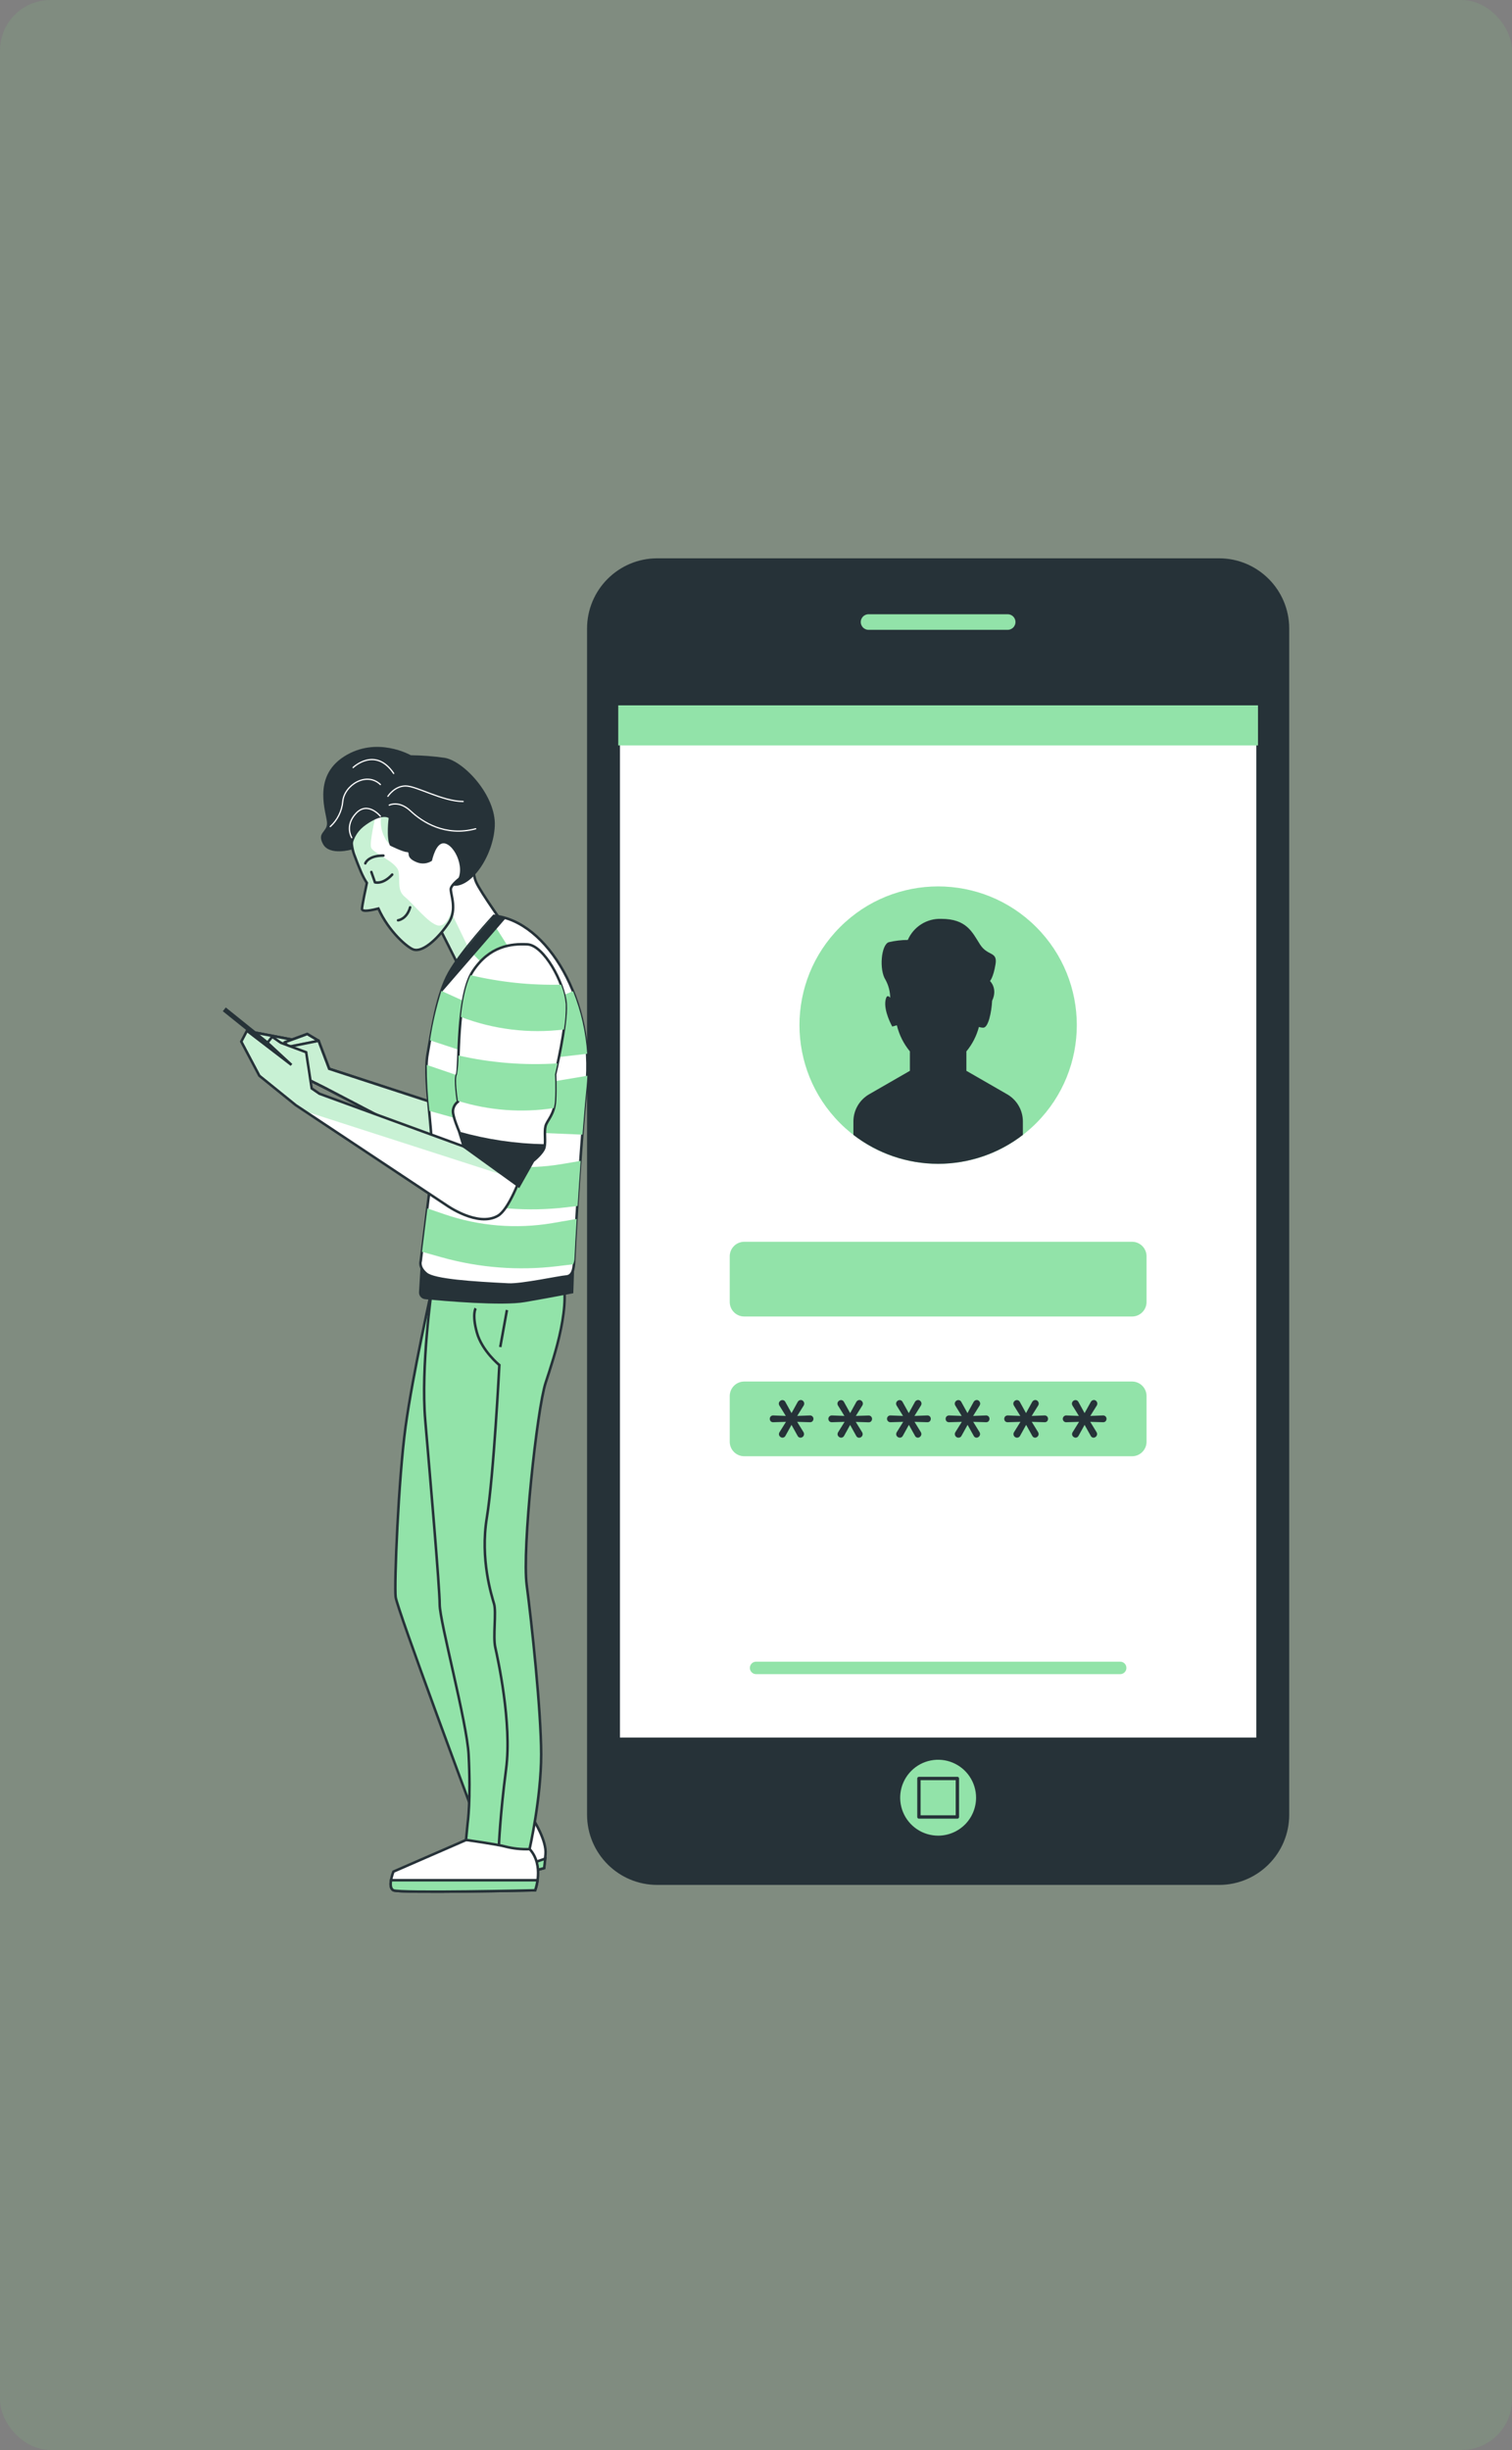 <svg width="600" height="972" viewBox="0 0 600 972" fill="none" xmlns="http://www.w3.org/2000/svg">
<rect x="0" y="0" width="600" height="972" fill="#808080" stroke="none"/>
<rect width="600" height="972" rx="20" fill="#81C784" fill-opacity="0.18"/>
<path d="M483.729 221.5H260.826C245.437 221.5 232.962 233.975 232.962 249.365V719.95C232.962 735.34 245.437 747.815 260.826 747.815H483.729C499.118 747.815 511.593 735.34 511.593 719.95V249.365C511.593 233.975 499.118 221.5 483.729 221.5Z" fill="#263238"/>
<path d="M499.202 279.294H245.338V690.021H499.202V279.294Z" fill="white" stroke="#263238" stroke-width="1.337" stroke-miterlimit="10"/>
<path d="M411.187 445.609C432.676 424.12 432.676 389.279 411.187 367.79C389.698 346.301 354.857 346.301 333.368 367.79C311.878 389.279 311.878 424.12 333.368 445.609C354.857 467.099 389.698 467.099 411.187 445.609Z" fill="#92E3A9"/>
<path d="M444.52 664.193H300.049C299.724 664.194 299.401 664.132 299.101 664.009C298.8 663.886 298.526 663.704 298.295 663.475C298.065 663.246 297.882 662.973 297.757 662.673C297.632 662.373 297.568 662.051 297.568 661.726C297.566 661.4 297.629 661.076 297.753 660.774C297.877 660.472 298.06 660.198 298.29 659.967C298.521 659.737 298.795 659.554 299.097 659.43C299.399 659.306 299.723 659.243 300.049 659.245H444.52C444.845 659.245 445.167 659.309 445.467 659.434C445.768 659.559 446.04 659.742 446.27 659.972C446.499 660.203 446.68 660.477 446.803 660.778C446.926 661.078 446.989 661.401 446.987 661.726C446.987 662.38 446.727 663.008 446.264 663.47C445.802 663.933 445.174 664.193 444.52 664.193Z" fill="#92E3A9"/>
<path d="M449.224 492.66H295.331C292.155 492.66 289.58 495.234 289.58 498.411V516.552C289.58 519.728 292.155 522.303 295.331 522.303H449.224C452.4 522.303 454.975 519.728 454.975 516.552V498.411C454.975 495.234 452.4 492.66 449.224 492.66Z" fill="#92E3A9"/>
<path d="M449.224 548.102H295.331C292.155 548.102 289.58 550.677 289.58 553.853V571.994C289.58 575.17 292.155 577.745 295.331 577.745H449.224C452.4 577.745 454.975 575.17 454.975 571.994V553.853C454.975 550.677 452.4 548.102 449.224 548.102Z" fill="#92E3A9"/>
<path d="M399.676 434.148L383.485 424.827V417.126C385.829 414.289 387.527 410.976 388.461 407.417C389.018 407.615 389.605 407.717 390.196 407.718C392.204 407.718 393.48 401.494 393.696 397.048C396.033 392.101 392.849 389.204 392.849 389.204C392.849 389.204 394.169 387.884 395.044 382.593C395.918 377.301 391.96 379.509 388.877 374.662C385.794 369.815 383.585 364.537 373.46 364.537C370.671 364.445 367.918 365.195 365.56 366.689C363.201 368.182 361.347 370.351 360.238 372.912C357.718 372.921 355.206 373.215 352.752 373.787C349.654 374.662 348.78 384.801 351.418 388.773C352.6 390.944 353.23 393.372 353.254 395.844C352.551 394.983 351.82 394.754 351.418 396.704C350.543 401.107 354.071 407.273 354.071 407.273L355.893 406.757C356.81 410.561 358.581 414.107 361.07 417.126V424.827L344.879 434.148C342.988 435.24 341.417 436.81 340.325 438.7C339.233 440.591 338.657 442.735 338.655 444.919V450.253C348.284 457.692 360.109 461.728 372.277 461.728C384.446 461.728 396.27 457.692 405.9 450.253V444.919C405.901 442.735 405.326 440.589 404.233 438.698C403.141 436.807 401.569 435.238 399.676 434.148Z" fill="#263238"/>
<path d="M310.532 570.374C310.161 570.368 309.806 570.219 309.543 569.958C309.402 569.832 309.289 569.677 309.212 569.504C309.136 569.331 309.097 569.143 309.098 568.954C309.103 568.695 309.177 568.443 309.313 568.223L311.895 564.092L306.861 564.25C306.671 564.262 306.481 564.234 306.303 564.167C306.125 564.1 305.963 563.997 305.828 563.863C305.595 563.6 305.465 563.261 305.465 562.909C305.465 562.558 305.595 562.218 305.828 561.956C305.961 561.817 306.121 561.709 306.3 561.64C306.478 561.57 306.67 561.541 306.861 561.554L311.823 561.74L309.27 557.625C309.131 557.401 309.057 557.143 309.055 556.879C309.054 556.69 309.093 556.502 309.169 556.329C309.246 556.156 309.359 556.001 309.5 555.875C309.763 555.613 310.118 555.464 310.489 555.459C310.734 555.461 310.972 555.532 311.178 555.664C311.384 555.796 311.548 555.983 311.651 556.205L314.103 560.636L316.527 556.234C316.642 555.999 316.819 555.8 317.039 555.658C317.259 555.517 317.513 555.438 317.774 555.43C317.956 555.431 318.135 555.47 318.3 555.544C318.466 555.618 318.614 555.726 318.735 555.861C318.998 556.134 319.143 556.5 319.137 556.879C319.136 557.125 319.072 557.367 318.95 557.582L316.355 561.74L321.388 561.554C321.579 561.541 321.771 561.57 321.949 561.64C322.128 561.709 322.289 561.817 322.421 561.956C322.665 562.209 322.799 562.55 322.794 562.902C322.793 563.258 322.66 563.6 322.421 563.863C322.286 563.997 322.124 564.1 321.946 564.167C321.768 564.234 321.578 564.262 321.388 564.25L316.326 564.092L318.85 568.18C318.991 568.408 319.066 568.671 319.065 568.94C319.065 569.32 318.914 569.685 318.645 569.954C318.376 570.223 318.011 570.374 317.631 570.374C317.385 570.371 317.146 570.295 316.942 570.158C316.738 570.02 316.579 569.826 316.484 569.599L314.089 565.297L311.708 569.599C311.603 569.824 311.437 570.016 311.229 570.152C311.022 570.289 310.781 570.366 310.532 570.374Z" fill="#263238"/>
<path d="M333.793 570.374C333.422 570.368 333.067 570.219 332.804 569.958C332.662 569.832 332.55 569.677 332.473 569.504C332.397 569.331 332.358 569.143 332.359 568.954C332.363 568.695 332.438 568.443 332.574 568.223L335.155 564.092L330.136 564.25C329.945 564.259 329.753 564.229 329.573 564.163C329.394 564.096 329.229 563.994 329.089 563.863C328.899 563.667 328.772 563.417 328.725 563.148C328.678 562.879 328.714 562.601 328.827 562.352C328.94 562.103 329.125 561.894 329.358 561.751C329.592 561.609 329.863 561.54 330.136 561.554L335.084 561.74L332.531 557.625C332.392 557.401 332.318 557.143 332.316 556.879C332.315 556.69 332.354 556.502 332.43 556.329C332.507 556.156 332.619 556.001 332.761 555.875C333.024 555.614 333.379 555.464 333.75 555.459C333.994 555.461 334.233 555.532 334.439 555.664C334.645 555.796 334.809 555.983 334.912 556.205L337.364 560.636L339.788 556.234C339.903 555.999 340.08 555.8 340.3 555.658C340.519 555.517 340.774 555.438 341.035 555.43C341.217 555.43 341.396 555.468 341.562 555.542C341.728 555.616 341.876 555.725 341.996 555.861C342.129 555.995 342.234 556.154 342.306 556.328C342.377 556.503 342.413 556.69 342.412 556.879C342.407 557.127 342.338 557.369 342.211 557.582L339.616 561.74L344.664 561.583C344.852 561.57 345.042 561.599 345.218 561.669C345.394 561.738 345.552 561.846 345.682 561.984C345.926 562.238 346.06 562.578 346.055 562.931C346.054 563.286 345.921 563.629 345.682 563.892C345.549 564.025 345.39 564.128 345.215 564.195C345.039 564.262 344.851 564.291 344.664 564.279L339.587 564.121L342.111 568.208C342.252 568.436 342.327 568.7 342.326 568.968C342.326 569.349 342.175 569.713 341.906 569.982C341.637 570.251 341.272 570.402 340.892 570.402C340.646 570.399 340.406 570.324 340.203 570.187C339.999 570.049 339.84 569.855 339.745 569.628L337.35 565.326L334.969 569.628C334.859 569.848 334.692 570.033 334.485 570.164C334.278 570.296 334.038 570.368 333.793 570.374Z" fill="#263238"/>
<path d="M357.068 570.374C356.692 570.372 356.332 570.223 356.065 569.958C355.924 569.832 355.811 569.677 355.734 569.504C355.658 569.331 355.619 569.143 355.62 568.954C355.624 568.695 355.699 568.443 355.835 568.223L358.417 564.092L353.397 564.25C353.127 564.261 352.86 564.191 352.629 564.049C352.399 563.908 352.216 563.7 352.103 563.454C351.991 563.208 351.955 562.934 351.999 562.667C352.043 562.4 352.165 562.153 352.35 561.956C352.486 561.817 352.649 561.71 352.83 561.641C353.011 561.572 353.204 561.542 353.397 561.554L358.345 561.74L355.792 557.625C355.653 557.401 355.579 557.143 355.577 556.879C355.582 556.691 355.623 556.505 355.699 556.333C355.776 556.16 355.885 556.005 356.022 555.875C356.289 555.61 356.649 555.461 357.025 555.459C357.267 555.463 357.503 555.536 357.706 555.667C357.909 555.799 358.071 555.986 358.173 556.205L360.625 560.636L363.049 556.234C363.164 555.999 363.341 555.8 363.561 555.658C363.781 555.517 364.035 555.438 364.296 555.43C364.478 555.43 364.658 555.468 364.823 555.542C364.989 555.616 365.137 555.725 365.257 555.861C365.39 555.995 365.495 556.154 365.567 556.328C365.638 556.503 365.674 556.69 365.673 556.879C365.668 557.127 365.599 557.369 365.472 557.582L362.877 561.74L367.925 561.554C368.11 561.535 368.298 561.557 368.474 561.617C368.651 561.677 368.813 561.774 368.948 561.902C369.084 562.029 369.191 562.185 369.262 562.357C369.333 562.53 369.366 562.716 369.359 562.902C369.362 563.256 369.234 563.598 369 563.863C368.865 563.997 368.703 564.1 368.525 564.167C368.347 564.234 368.157 564.262 367.968 564.25L362.905 564.092L365.415 568.18C365.556 568.408 365.631 568.671 365.63 568.94C365.626 569.128 365.584 569.314 365.508 569.486C365.431 569.658 365.322 569.814 365.186 569.944C365.061 570.078 364.91 570.185 364.742 570.259C364.575 570.333 364.394 570.372 364.21 570.374C363.966 570.37 363.729 570.294 363.528 570.156C363.326 570.019 363.17 569.825 363.077 569.599L360.668 565.297L358.287 569.599C358.18 569.832 358.008 570.029 357.792 570.166C357.576 570.303 357.325 570.375 357.068 570.374Z" fill="#263238"/>
<path d="M380.329 570.374C379.953 570.372 379.593 570.223 379.325 569.958C379.055 569.693 378.901 569.332 378.895 568.954C378.891 568.696 378.96 568.442 379.096 568.223L381.677 564.092L376.658 564.25C376.466 564.259 376.275 564.229 376.095 564.163C375.916 564.096 375.751 563.994 375.611 563.863C375.377 563.6 375.248 563.261 375.248 562.909C375.248 562.558 375.377 562.218 375.611 561.956C375.75 561.822 375.914 561.717 376.094 561.648C376.274 561.579 376.465 561.547 376.658 561.554L381.62 561.74L379.082 557.625C378.943 557.401 378.868 557.143 378.867 556.879C378.871 556.691 378.913 556.505 378.989 556.333C379.065 556.16 379.175 556.005 379.311 555.875C379.578 555.61 379.939 555.461 380.315 555.459C380.559 555.461 380.798 555.532 381.004 555.664C381.209 555.796 381.373 555.983 381.477 556.205L383.915 560.636L386.338 556.234C386.453 555.999 386.63 555.8 386.85 555.658C387.07 555.517 387.324 555.438 387.586 555.43C387.767 555.43 387.947 555.468 388.113 555.542C388.278 555.616 388.426 555.725 388.547 555.861C388.68 555.995 388.785 556.154 388.856 556.328C388.927 556.503 388.964 556.69 388.963 556.879C388.957 557.127 388.888 557.369 388.762 557.582L386.166 561.74L391.214 561.554C391.4 561.535 391.587 561.557 391.764 561.617C391.94 561.677 392.102 561.774 392.238 561.902C392.374 562.029 392.481 562.185 392.552 562.357C392.622 562.53 392.655 562.716 392.648 562.902C392.651 563.256 392.524 563.598 392.29 563.863C392.155 563.997 391.993 564.1 391.815 564.167C391.637 564.234 391.447 564.262 391.257 564.25L386.195 564.092L388.704 568.18C388.846 568.408 388.92 568.671 388.92 568.94C388.921 569.129 388.882 569.316 388.805 569.489C388.729 569.663 388.616 569.817 388.475 569.944C388.35 570.078 388.199 570.185 388.032 570.259C387.864 570.333 387.683 570.372 387.5 570.374C387.256 570.37 387.019 570.294 386.817 570.156C386.616 570.019 386.459 569.825 386.367 569.599L383.958 565.297L381.577 569.599C381.468 569.836 381.291 570.036 381.069 570.174C380.848 570.311 380.59 570.381 380.329 570.374Z" fill="#263238"/>
<path d="M403.591 570.374C403.215 570.372 402.854 570.223 402.587 569.958C402.365 569.733 402.223 569.441 402.185 569.127C402.146 568.813 402.212 568.495 402.372 568.223L404.939 564.092L399.92 564.25C399.728 564.259 399.537 564.229 399.357 564.163C399.177 564.096 399.013 563.994 398.873 563.863C398.639 563.6 398.51 563.261 398.51 562.909C398.51 562.558 398.639 562.218 398.873 561.956C399.011 561.822 399.176 561.717 399.355 561.648C399.535 561.579 399.727 561.547 399.92 561.554L404.882 561.74L402.329 557.625C402.19 557.401 402.116 557.143 402.114 556.879C402.119 556.501 402.274 556.14 402.544 555.875C402.811 555.61 403.172 555.461 403.548 555.459C403.792 555.461 404.031 555.532 404.237 555.664C404.442 555.796 404.606 555.983 404.71 556.205L407.148 560.636L409.571 556.234C409.686 555.999 409.863 555.8 410.083 555.658C410.303 555.517 410.557 555.438 410.819 555.43C411.003 555.429 411.184 555.467 411.352 555.541C411.52 555.616 411.671 555.724 411.794 555.861C412.057 556.134 412.202 556.5 412.196 556.879C412.19 557.127 412.121 557.369 411.995 557.582L409.399 561.74L414.447 561.554C414.633 561.535 414.82 561.557 414.997 561.617C415.173 561.677 415.335 561.774 415.471 561.902C415.607 562.029 415.714 562.185 415.785 562.357C415.855 562.53 415.888 562.716 415.881 562.902C415.884 563.256 415.757 563.598 415.523 563.863C415.388 563.997 415.226 564.1 415.048 564.167C414.87 564.234 414.68 564.262 414.49 564.25L409.428 564.092L411.937 568.18C412.079 568.408 412.153 568.671 412.153 568.94C412.154 569.129 412.115 569.316 412.038 569.489C411.962 569.663 411.849 569.817 411.708 569.944C411.583 570.078 411.432 570.185 411.265 570.259C411.097 570.333 410.916 570.372 410.733 570.374C410.489 570.37 410.252 570.294 410.05 570.156C409.849 570.019 409.692 569.825 409.6 569.599L407.191 565.297L404.81 569.599C404.703 569.832 404.531 570.029 404.314 570.166C404.098 570.303 403.847 570.375 403.591 570.374Z" fill="#263238"/>
<path d="M426.852 570.374C426.48 570.368 426.126 570.219 425.862 569.958C425.721 569.832 425.608 569.677 425.532 569.504C425.455 569.331 425.416 569.143 425.418 568.954C425.422 568.695 425.496 568.443 425.633 568.223L428.2 564.092L423.18 564.25C422.996 564.264 422.81 564.239 422.636 564.178C422.461 564.116 422.301 564.019 422.166 563.892C422.031 563.765 421.924 563.612 421.852 563.441C421.78 563.271 421.744 563.087 421.746 562.902C421.745 562.727 421.779 562.553 421.845 562.39C421.912 562.228 422.01 562.08 422.133 561.956C422.266 561.817 422.427 561.709 422.605 561.64C422.783 561.57 422.975 561.541 423.166 561.554L428.128 561.74L425.575 557.625C425.436 557.401 425.362 557.143 425.36 556.879C425.366 556.501 425.52 556.14 425.79 555.875C426.058 555.61 426.418 555.461 426.794 555.459C427.039 555.461 427.278 555.532 427.483 555.664C427.689 555.796 427.853 555.983 427.956 556.205L430.394 560.636L432.832 556.234C432.946 556.001 433.12 555.803 433.338 555.662C433.555 555.52 433.806 555.44 434.065 555.43C434.249 555.429 434.431 555.467 434.599 555.541C434.767 555.616 434.917 555.724 435.04 555.861C435.304 556.134 435.448 556.5 435.442 556.879C435.441 557.125 435.377 557.367 435.255 557.582L432.66 561.74L437.693 561.554C437.884 561.541 438.076 561.57 438.254 561.64C438.433 561.709 438.594 561.817 438.726 561.956C438.97 562.209 439.104 562.55 439.099 562.902C439.098 563.258 438.965 563.6 438.726 563.863C438.591 563.997 438.429 564.1 438.251 564.167C438.073 564.234 437.883 564.262 437.693 564.25L432.631 564.092L435.141 568.18C435.282 568.408 435.357 568.671 435.356 568.94C435.35 569.318 435.196 569.679 434.926 569.944C434.664 570.21 434.309 570.365 433.936 570.374C433.692 570.37 433.455 570.294 433.254 570.156C433.052 570.019 432.896 569.825 432.803 569.599L430.394 565.297L428.013 569.599C427.91 569.823 427.747 570.014 427.542 570.151C427.337 570.287 427.098 570.365 426.852 570.374Z" fill="#263238"/>
<g style="mix-blend-mode:multiply">
<path d="M499.202 279.839H245.338V295.743H499.202V279.839Z" fill="#92E3A9"/>
</g>
<path d="M399.877 250.541H344.664C343.668 250.541 342.712 250.145 342.007 249.44C341.303 248.735 340.907 247.78 340.907 246.783C340.907 245.787 341.303 244.831 342.007 244.126C342.712 243.422 343.668 243.026 344.664 243.026H399.877C400.873 243.026 401.829 243.422 402.534 244.126C403.238 244.831 403.634 245.787 403.634 246.783C403.634 247.78 403.238 248.735 402.534 249.44C401.829 250.145 400.873 250.541 399.877 250.541Z" fill="#92E3A9" stroke="#263238" stroke-width="1.337" stroke-linecap="round" stroke-linejoin="round"/>
<path d="M387.328 713.224C387.331 710.245 386.45 707.332 384.796 704.853C383.143 702.375 380.791 700.442 378.039 699.301C375.287 698.159 372.258 697.86 369.336 698.441C366.413 699.021 363.729 700.456 361.622 702.562C359.516 704.669 358.081 707.354 357.501 710.276C356.92 713.198 357.219 716.227 358.361 718.979C359.502 721.731 361.435 724.083 363.913 725.736C366.392 727.39 369.305 728.271 372.284 728.268C376.273 728.264 380.097 726.678 382.918 723.858C385.738 721.037 387.324 717.213 387.328 713.224Z" fill="#92E3A9"/>
<path d="M379.914 705.595H364.655V720.854H379.914V705.595Z" fill="#92E3A9" stroke="#263238" stroke-width="1.337" stroke-linecap="round" stroke-linejoin="round"/>
<path d="M177.85 439.44L130.625 424.024L126.423 412.924L116.829 412.623L99.419 409.324L101.513 412.924L123.426 428.828L128.832 431.524L178.223 457.324L177.85 439.44Z" fill="white" stroke="#263238" stroke-width="1.004" stroke-miterlimit="10"/>
<path d="M126.423 412.924L121.92 410.228L112.928 413.526L114.42 415.319L126.423 412.924Z" fill="white" stroke="#263238" stroke-width="1.004" stroke-linejoin="round"/>
<path d="M177.85 439.44L130.625 424.024L126.423 412.924L116.829 412.623L99.419 409.324L101.513 412.924L123.426 428.828L128.832 431.524L178.223 457.324L177.85 439.44Z" fill="white"/>
<mask id="mask0_49_1725" style="mask-type:luminance" maskUnits="userSpaceOnUse" x="99" y="409" width="80" height="49">
<path d="M177.85 439.44L130.625 424.024L126.423 412.924L116.829 412.623L99.419 409.324L101.513 412.924L123.426 428.828L128.832 431.524L178.223 457.324L177.85 439.44Z" fill="white"/>
</mask>
<g mask="url(#mask0_49_1725)">
<path opacity="0.5" d="M177.85 439.44L130.625 424.024L126.423 412.924L116.829 412.623L99.419 409.324L101.513 412.924L123.426 428.828L128.832 431.524L178.223 457.324L177.85 439.44Z" fill="#92E3A9" stroke="#263238" stroke-width="1.004" stroke-miterlimit="10"/>
</g>
<path d="M177.85 439.44L130.625 424.024L126.423 412.924L116.829 412.623L99.419 409.324L101.513 412.924L123.426 428.828L128.832 431.524L178.223 457.324L177.85 439.44Z" stroke="#263238" stroke-width="1.004" stroke-miterlimit="10"/>
<path d="M126.423 412.924L121.92 410.228L112.928 413.526L114.42 415.319L126.423 412.924Z" fill="white"/>
<mask id="mask1_49_1725" style="mask-type:luminance" maskUnits="userSpaceOnUse" x="112" y="410" width="15" height="6">
<path d="M126.423 412.924L121.92 410.228L112.928 413.526L114.42 415.319L126.423 412.924Z" fill="white"/>
</mask>
<g mask="url(#mask1_49_1725)">
<path opacity="0.5" d="M126.423 412.924L121.92 410.228L112.928 413.526L114.42 415.319L126.423 412.924Z" fill="#92E3A9" stroke="#263238" stroke-width="1.004" stroke-linejoin="round"/>
</g>
<path d="M126.423 412.924L121.92 410.228L112.928 413.526L114.42 415.319L126.423 412.924Z" stroke="#263238" stroke-width="1.004" stroke-linejoin="round"/>
<path d="M187.874 339.383C187.874 339.383 187.143 345.837 188.964 349.981C190.785 354.126 200.896 368.166 200.896 368.166L182.023 383.295C182.023 383.295 174.193 367.52 172.701 364.967C171.21 362.415 169.417 351.43 174.279 343.556C179.14 335.683 186.139 333.561 187.874 339.383Z" fill="white"/>
<mask id="mask2_49_1725" style="mask-type:luminance" maskUnits="userSpaceOnUse" x="171" y="336" width="30" height="48">
<path d="M187.874 339.383C187.874 339.383 187.143 345.837 188.964 349.981C190.785 354.126 200.896 368.166 200.896 368.166L182.023 383.295C182.023 383.295 174.193 367.52 172.701 364.967C171.21 362.415 169.417 351.43 174.279 343.556C179.14 335.683 186.139 333.561 187.874 339.383Z" fill="white"/>
</mask>
<g mask="url(#mask2_49_1725)">
<g style="mix-blend-mode:multiply" opacity="0.5">
<path d="M178.18 360.12L186.368 377.1L182.009 383.31L173.777 368.61L178.18 360.12Z" fill="#92E3A9"/>
</g>
</g>
<path d="M187.874 339.383C187.874 339.383 187.143 345.837 188.964 349.981C190.785 354.126 200.896 368.166 200.896 368.166L182.023 383.295C182.023 383.295 174.193 367.52 172.701 364.967C171.21 362.415 169.417 351.43 174.279 343.556C179.14 335.683 186.139 333.561 187.874 339.383Z" stroke="#263238" stroke-width="1.004" stroke-miterlimit="10"/>
<path d="M193.725 327.566C192.564 320.396 184.346 305.811 171.31 306.37C162.849 306.743 158.891 308.449 155.22 310.529C152.227 312.292 149.438 314.379 146.902 316.753C140.535 324.397 138.297 326.49 139.531 332.342C139.429 334.675 139.795 337.006 140.606 339.197C142.557 344.402 143.89 347.801 145.583 350.282C145.066 352.706 143.718 359.102 143.647 360.565C143.575 362.027 147.949 361.009 150.157 360.45C154.259 369.628 161.774 375.996 164.111 376.727C168.184 378.003 174.623 371.306 178.036 366.115C181.449 360.923 178.868 355.086 178.882 352.763C178.897 350.44 186.555 345.335 189.394 343.714C192.234 342.093 194.873 334.722 193.725 327.566Z" fill="white"/>
<mask id="mask3_49_1725" style="mask-type:luminance" maskUnits="userSpaceOnUse" x="139" y="306" width="55" height="71">
<path d="M193.725 327.566C192.564 320.396 184.346 305.811 171.31 306.37C162.849 306.743 158.891 308.449 155.22 310.529C152.227 312.292 149.438 314.379 146.902 316.753C140.535 324.397 138.297 326.49 139.531 332.342C139.429 334.675 139.795 337.006 140.606 339.197C142.557 344.402 143.89 347.801 145.583 350.282C145.066 352.706 143.718 359.102 143.647 360.565C143.575 362.027 147.949 361.009 150.157 360.45C154.259 369.628 161.774 375.996 164.111 376.727C168.184 378.003 174.623 371.306 178.036 366.115C181.449 360.923 178.868 355.086 178.882 352.763C178.897 350.44 186.555 345.335 189.394 343.714C192.234 342.093 194.873 334.722 193.725 327.566Z" fill="white"/>
</mask>
<g mask="url(#mask3_49_1725)">
<g style="mix-blend-mode:multiply" opacity="0.5">
<path d="M139.588 332.342C139.486 334.675 139.852 337.006 140.663 339.197C142.614 344.402 143.947 347.801 145.639 350.282C145.123 352.706 143.775 359.102 143.703 360.565C143.632 362.028 148.006 361.009 150.214 360.45C154.316 369.628 161.83 375.996 164.168 376.727C168.241 378.003 174.68 371.306 178.093 366.115C178.946 364.819 179.499 363.349 179.714 361.812C179.527 361.138 179.398 360.723 179.398 360.723C179.398 360.723 177.477 368.108 173.662 367.147C169.847 366.186 164.01 358.543 160.755 355.904C157.5 353.265 158.833 349.795 158.188 345.865C157.543 341.936 147.905 338.48 147.26 336.228C146.615 333.977 148.866 324.655 148.866 324.655C148.866 324.655 152.523 319.779 151.734 321.787C151.177 323.528 150.975 325.363 151.14 327.183C151.305 329.004 151.834 330.772 152.695 332.385C153.3 333.657 154.259 334.727 155.457 335.468C156.655 336.208 158.042 336.587 159.45 336.558L162.949 319.22L155.563 313.11L146.959 316.696C140.534 324.397 138.34 326.491 139.588 332.342Z" fill="#92E3A9"/>
</g>
</g>
<path d="M193.725 327.566C192.564 320.396 184.346 305.811 171.31 306.37C162.849 306.743 158.891 308.449 155.22 310.529C152.227 312.292 149.438 314.379 146.902 316.753C140.535 324.397 138.297 326.49 139.531 332.342C139.429 334.675 139.795 337.006 140.606 339.197C142.557 344.402 143.89 347.801 145.583 350.282C145.066 352.706 143.718 359.102 143.647 360.565C143.575 362.027 147.949 361.009 150.157 360.45C154.259 369.628 161.774 375.996 164.111 376.727C168.184 378.003 174.623 371.306 178.036 366.115C181.449 360.923 178.868 355.086 178.882 352.763C178.897 350.44 186.555 345.335 189.394 343.714C192.234 342.093 194.873 334.722 193.725 327.566Z" stroke="#263238" stroke-miterlimit="10"/>
<path d="M147.361 345.951L148.795 350.053C148.795 350.053 151.879 351.071 155.636 346.97" stroke="#263238" stroke-miterlimit="10" stroke-linecap="round"/>
<path d="M157.959 365.111C157.959 365.111 161.373 364.767 162.749 359.977" stroke="#263238" stroke-miterlimit="10" stroke-linecap="round"/>
<path d="M144.966 342.524C144.966 342.524 145.984 339.44 152.136 339.44" stroke="#263238" stroke-miterlimit="10" stroke-linecap="round"/>
<path d="M176.502 300.662C172.032 300.02 167.523 299.675 163.007 299.63C163.007 299.63 149.498 291.843 136.519 300.146C123.541 308.45 129.779 322.991 129.779 326.62C129.779 330.248 125.62 330.262 128.216 334.937C130.812 339.613 139.588 337.031 139.588 337.031C139.681 335.268 140.147 333.544 140.955 331.974C141.764 330.405 142.896 329.024 144.278 327.925C148.953 324.296 152.682 323.508 154.231 324.554C154.231 324.554 153.198 332.342 154.747 335.454C154.747 335.454 159.938 338.049 161.501 338.049C163.065 338.049 160.483 340.244 165.66 342.194C166.604 342.533 167.612 342.648 168.608 342.531C169.603 342.414 170.558 342.068 171.397 341.52C172.157 338.365 173.82 333.618 176.918 334.722C181.464 336.343 185.609 347.529 179.456 351.343C186.856 352.692 195.819 339.598 196.35 327.666C196.881 315.735 184.189 302.01 176.502 300.662Z" fill="#263238"/>
<path d="M154.46 319.435C154.46 319.435 158.275 317.384 162.95 321.772C167.625 326.161 176.717 332.026 188.764 328.799" stroke="white" stroke-width="0.5" stroke-linecap="round" stroke-linejoin="round"/>
<path d="M153.93 315.921C153.93 315.921 156.554 311.82 160.942 311.82C165.331 311.82 175.585 317.972 183.773 317.972" stroke="white" stroke-width="0.5" stroke-linecap="round" stroke-linejoin="round"/>
<path d="M150.946 323.823C150.946 323.823 145.97 317.685 141.294 322.661C136.619 327.638 139.588 332.342 139.588 332.342" stroke="white" stroke-width="0.5" stroke-linecap="round" stroke-linejoin="round"/>
<path d="M131.055 327.925C133.906 325.353 135.679 321.797 136.017 317.972C136.605 311.533 145.396 305.969 150.946 311.246" stroke="white" stroke-width="0.5" stroke-linecap="round" stroke-linejoin="round"/>
<path d="M140.119 304.506C140.119 304.506 148.91 296.016 156.224 306.843" stroke="white" stroke-width="0.5" stroke-linecap="round" stroke-linejoin="round"/>
<path d="M211.666 721.929C211.666 721.929 217.072 730.333 216.47 735.74L215.882 741.146C215.882 741.146 196.048 746.582 191.846 746.582C187.645 746.582 165.402 744.474 165.402 744.474L164.441 740.659C164.373 740.377 164.405 740.081 164.531 739.82C164.656 739.559 164.867 739.348 165.129 739.225L184.963 729.975L191.215 723.134L211.666 721.929Z" fill="white" stroke="#263238" stroke-width="1.004" stroke-miterlimit="10"/>
<path d="M194.859 742.351C200.237 742.767 210.447 739.483 216.37 737.389L215.954 741.146C215.954 741.146 196.049 746.582 191.847 746.582C187.645 746.582 165.402 744.474 165.402 744.474L164.714 741.749C168.27 741.763 187.746 741.806 194.859 742.351Z" fill="#92E3A9" stroke="#263238" stroke-width="1.004" stroke-miterlimit="10"/>
<path d="M184.992 729.975L156.123 742.537C156.123 742.537 153.656 748.718 156.123 749.952C158.59 751.185 212.369 749.952 212.369 749.952C212.369 749.952 216.083 740.186 210.217 733.632C204.352 727.078 184.992 729.975 184.992 729.975Z" fill="white" stroke="#263238" stroke-width="1.004" stroke-miterlimit="10"/>
<path d="M212.369 749.952C212.369 749.952 158.59 751.185 156.123 749.952C154.933 749.35 154.89 747.614 155.163 745.965H213.315C213.125 747.321 212.808 748.656 212.369 749.952Z" fill="#92E3A9" stroke="#263238" stroke-width="1.004" stroke-miterlimit="10"/>
<path d="M171.339 511.69C171.339 511.69 163.795 545.119 160.942 566.028C158.088 586.938 156.41 628.828 157.012 633.632C157.614 638.436 187.645 718.932 187.645 718.932L190.642 726.103L211.666 721.901C211.666 721.901 202.057 691.268 198.458 674.446C194.858 657.624 186.985 629.989 186.985 625.185C186.985 620.381 205.628 528.627 206.962 522.604C208.296 516.581 214.347 507.331 214.347 507.331L174.092 506.513L171.339 511.69Z" fill="#92E3A9" stroke="#263238" stroke-width="1.004" stroke-miterlimit="10"/>
<path d="M171.339 511.69C171.339 511.69 166.922 542.222 168.744 563.447C170.565 584.672 174.48 629.86 174.48 636.586C174.48 643.312 185.336 683.481 185.953 696.101C186.914 714.329 185.566 723.349 185.566 723.349L184.92 729.96C184.92 729.96 197.583 731.767 200.351 732.556C203.548 733.38 206.847 733.737 210.146 733.617C210.146 733.617 214.75 713.353 214.75 696.087C214.75 678.82 210.921 643.283 209.013 628.885C207.106 614.487 213.115 558.944 216.528 548.575C219.941 538.207 227.398 516.251 222.379 505.036C217.36 493.821 171.339 511.69 171.339 511.69Z" fill="#92E3A9" stroke="#263238" stroke-width="1.004" stroke-miterlimit="10"/>
<path d="M227.958 499.415L227.499 513.067C227.499 513.067 219.324 514.688 208.31 516.595C199.218 518.173 176.387 516.179 168.701 515.433C168 515.371 167.352 515.035 166.899 514.498C166.445 513.961 166.221 513.266 166.277 512.565L167.023 500.232L227.958 499.415Z" fill="#263238"/>
<path d="M196.006 363.318C196.006 363.318 183.099 377.272 178.237 385.948C173.375 394.625 171.454 407.919 169.632 418.388C167.811 428.857 172.744 453.437 171.353 464.724L166.951 500.275C166.951 500.275 166.004 502.684 169.174 505.323C172.343 507.962 187.817 508.922 201.799 509.625C206.905 509.883 222.149 506.599 224.645 506.441C227.656 506.255 227.757 502.426 227.886 499.414C228.488 485.26 231.041 447.529 232.719 431.094C236.175 397.579 217.259 365.226 196.006 363.318Z" fill="white" stroke="#263238" stroke-width="1.004" stroke-miterlimit="10"/>
<g style="mix-blend-mode:multiply">
<path d="M231.142 450.153C231.715 442.71 232.289 435.955 232.791 431.094C232.934 429.66 233.02 428.226 233.092 426.792L198.803 432.528L169.346 422.489C169.349 428.584 169.694 434.674 170.379 440.731L199.276 448.819L231.142 450.153Z" fill="#92E3A9"/>
</g>
<g style="mix-blend-mode:multiply">
<path d="M194.729 364.724C192.779 366.889 188.907 371.292 185.221 375.967L206.991 398.095L214.161 395.227L194.729 364.724Z" fill="#92E3A9"/>
</g>
<path d="M196.006 363.318C196.006 363.318 183.099 377.272 178.237 385.948C176.796 388.585 175.628 391.363 174.752 394.237L200.71 364.25C199.176 363.786 197.601 363.474 196.006 363.318Z" fill="#263238"/>
<g style="mix-blend-mode:multiply">
<path d="M170.637 412.737L198.802 422.002L233.006 418.072C232.47 409.552 230.577 401.171 227.398 393.248L199.821 404.305L175.168 393.133C173.153 399.541 171.638 406.095 170.637 412.737Z" fill="#92E3A9"/>
</g>
<g style="mix-blend-mode:multiply">
<path d="M219.124 485.26C204.838 487.658 190.18 486.461 176.473 481.775L169.604 479.423L167.467 496.632L175.297 498.826C190.183 502.988 205.741 504.187 221.088 502.354L227.413 501.594C227.742 500.897 227.927 500.141 227.958 499.371C228.13 495.542 228.431 489.978 228.818 483.596L219.124 485.26Z" fill="#92E3A9"/>
</g>
<g style="mix-blend-mode:multiply">
<path d="M222.952 461.827C208.666 464.235 194.005 463.032 180.302 458.327L171.554 455.33C171.771 458.455 171.728 461.592 171.425 464.709L170.407 472.984L179.126 475.422C194.006 479.588 209.559 480.792 224.903 478.964L229.205 478.448C229.563 472.711 229.979 466.602 230.424 460.565L222.952 461.827Z" fill="#92E3A9"/>
</g>
<path d="M88.407 401.181L116.136 423.476L117.331 421.989L89.602 399.695L88.407 401.181Z" fill="#263238"/>
<path d="M209.357 378.792C209.357 378.792 219.525 385.719 219.754 402.082C219.855 409.253 219.109 415.95 217.46 427.695C215.81 439.44 205.571 477.688 197.597 482.334C189.624 486.981 177.248 478.204 177.248 478.204L117.388 438.465L102.918 426.777L95.748 413.239L97.999 408.937L115.653 422.475L106.145 413.684L108.009 411.318L111.451 413.713L121.49 417.47L123.684 431.811L126.782 433.933L184.045 454.857C184.045 454.857 183.328 424.038 183.859 418.144C184.389 412.25 185.121 397.436 191.431 386.694" fill="white"/>
<mask id="mask4_49_1725" style="mask-type:luminance" maskUnits="userSpaceOnUse" x="95" y="378" width="125" height="106">
<path d="M209.357 378.792C209.357 378.792 219.525 385.719 219.754 402.082C219.855 409.253 219.109 415.95 217.46 427.695C215.81 439.44 205.571 477.688 197.597 482.334C189.624 486.981 177.248 478.204 177.248 478.204L117.388 438.465L102.918 426.777L95.748 413.239L97.999 408.937L115.653 422.475L106.145 413.684L108.009 411.318L111.451 413.713L121.49 417.47L123.684 431.811L126.782 433.933L184.045 454.857C184.045 454.857 183.328 424.038 183.859 418.144C184.389 412.25 185.121 397.436 191.431 386.694" fill="white"/>
</mask>
<g mask="url(#mask4_49_1725)">
<g style="mix-blend-mode:multiply" opacity="0.5">
<path d="M183.644 431.567C183.644 442.208 184.002 454.857 184.002 454.857L126.796 434.019L123.698 431.897L121.504 417.556L111.465 413.799L108.038 411.361L106.173 413.727L115.653 422.475L97.999 408.937L95.862 413.168L103.033 426.706L117.503 438.465L121.146 440.889L200.236 466.373L183.644 431.567Z" fill="#92E3A9"/>
</g>
</g>
<path d="M209.357 378.792C209.357 378.792 219.525 385.719 219.754 402.082C219.855 409.253 219.109 415.95 217.46 427.695C215.81 439.44 205.571 477.688 197.597 482.334C189.624 486.981 177.248 478.204 177.248 478.204L117.388 438.465L102.918 426.777L95.748 413.239L97.999 408.937L115.653 422.475L106.145 413.684L108.009 411.318L111.451 413.713L121.49 417.47L123.684 431.811L126.782 433.933L184.045 454.857C184.045 454.857 183.328 424.038 183.859 418.144C184.389 412.25 185.121 397.436 191.431 386.694" stroke="#263238" stroke-width="1.004" stroke-miterlimit="10"/>
<path d="M184.045 454.857L205.901 470.632L211.566 460.593C211.566 460.593 215.481 457.51 216.055 455.187C216.628 452.863 215.897 449.092 216.485 446.769C217.073 444.445 219.998 442.265 220.271 436.644C220.543 431.022 220.271 426.333 220.271 426.333C220.271 426.333 225.003 406.872 224.487 398.411C223.971 389.949 215.811 374.992 209.271 374.662C202.732 374.332 194.227 375.322 187.631 385.303C181.034 395.284 182.382 424.425 181.349 426.247C180.317 428.068 181.751 437.06 181.751 437.06C181.178 437.487 180.702 438.032 180.356 438.657C180.01 439.283 179.801 439.975 179.743 440.688C179.628 443.026 182.152 448.776 182.152 448.776L184.045 454.857Z" fill="white" stroke="#263238" stroke-width="1.004" stroke-miterlimit="10"/>
<g style="mix-blend-mode:multiply">
<path d="M181.923 418.761C181.968 421.263 181.781 423.764 181.364 426.232C180.446 427.867 181.493 435.253 181.722 436.759C194.015 440.577 207.014 441.557 219.74 439.627C220.014 438.629 220.177 437.605 220.228 436.572C220.515 430.965 220.228 426.261 220.228 426.261C220.228 426.261 220.644 424.526 221.218 421.887C208.037 422.725 194.805 421.672 181.923 418.761Z" fill="#92E3A9"/>
</g>
<g style="mix-blend-mode:multiply">
<path d="M186.742 386.895C184.691 391.011 183.543 397.192 182.884 403.459C195.903 408.427 209.939 410.136 223.77 408.435C224.322 405.118 224.567 401.758 224.501 398.396C224.253 395.739 223.625 393.131 222.637 390.652C210.561 390.934 198.498 389.671 186.742 386.895Z" fill="#92E3A9"/>
</g>
<path d="M182.152 448.934L184.002 454.857L205.858 470.632L211.522 460.593C211.522 460.593 215.437 457.51 216.011 455.187C216.113 454.783 216.176 454.37 216.197 453.953C204.68 453.754 193.237 452.067 182.152 448.934Z" fill="#263238"/>
<path d="M197.97 732.37C197.97 732.37 198.458 719.95 200.838 701.795C203.219 683.639 197.497 657.854 196.536 653.552C195.575 649.249 197.024 639.698 196.063 636.342C195.102 632.986 190.456 618.674 193.195 602.067C195.934 585.46 198.157 541.563 198.157 541.563C198.157 541.563 191.259 535.955 189.237 528.656C187.214 521.356 188.763 519.062 188.763 519.062" stroke="#263238" stroke-width="1.004" stroke-miterlimit="10"/>
<path d="M201.169 519.736L198.516 534.421" stroke="#263238" stroke-width="1.004" stroke-miterlimit="10"/>
</svg>
